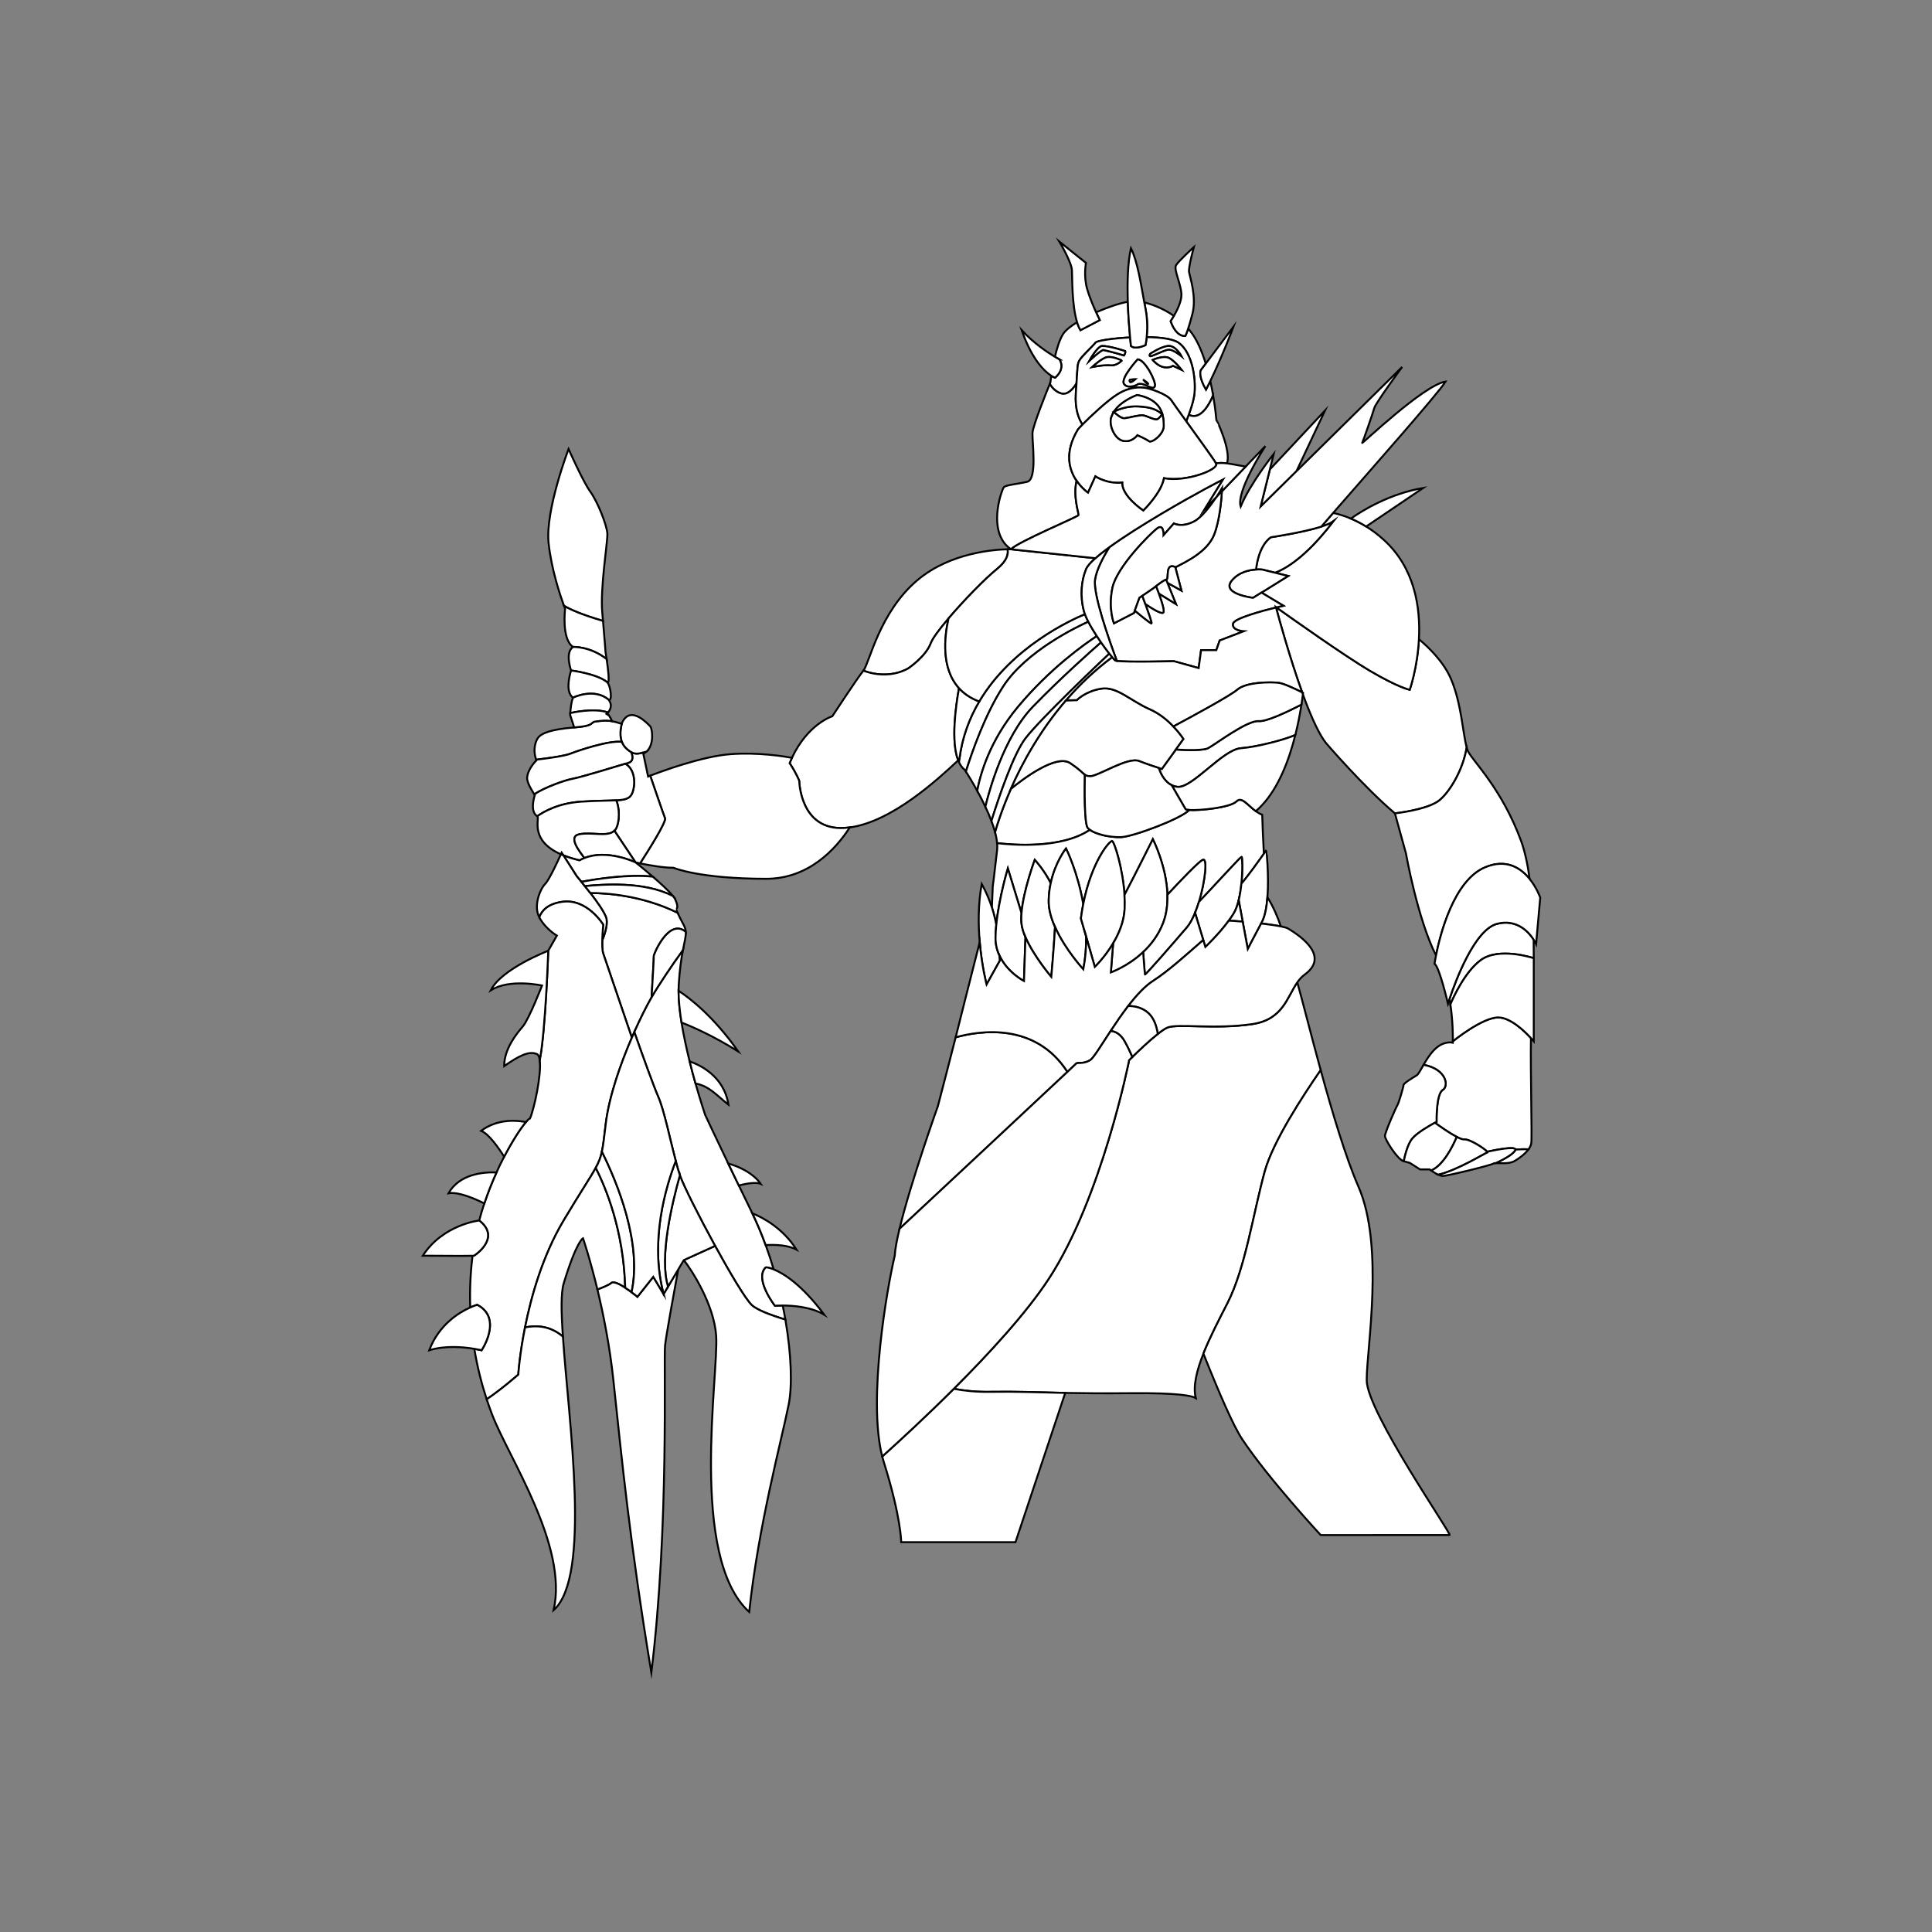 <?xml version="1.0" encoding="utf-8"?>
<!-- Generator: Adobe Illustrator 25.2.0, SVG Export Plug-In . SVG Version: 6.00 Build 0)  -->
<svg version="1.1" baseProfile="tiny" id="Layer_1" xmlns="http://www.w3.org/2000/svg" xmlns:xlink="http://www.w3.org/1999/xlink"
	 x="0px" y="0px" viewBox="0 0 1000 1000" overflow="visible" xml:space="preserve">
<rect x="0" y="0" width="1000" height="1000" fill="#808080" stroke="none"/>
<path fill="#FFFFFF" stroke="#000000" stroke-miterlimit="10" d="M584.93,174.66c-9.05,0.45-17.11,1.69-17.85,2.66
	c-1.55,2.02-7.37,7.24-8.44,9.38c-0.93,1.85-0.87,2.46-1.45,11.8c-1.66,2.69-4.49,6.08-7.81,5.19c-2.8-0.74-4.79-2.95-6.04-4.89
	c0.21-0.52,0.33-0.81,0.33-0.81s0.16-1.37,0.48-3.5c1.22,0.78,1.96,1.01,1.96,1.01c5.7-5.05,2.2-9.48,2.2-9.48s-0.86-0.46-2.29-1.32
	c1.06-4.52,2.49-9.14,4.31-11.9c1.21-1.85,3.81-3.94,7.16-6.02c0.48,1.57,1.06,2.97,1.75,4.12c5.11-2.61,9.98-5.23,9.98-5.23
	s-0.8-1.63-1.88-4.01c5.7-2.53,11.73-4.58,16.41-5.48C583.99,163.62,584.54,170.44,584.93,174.66z"/>
<path fill="#FFFFFF" stroke="#000000" stroke-miterlimit="10" d="M627.92,204.67c0,0,0,0,0,0.01c-5.07,11.76-10.03,11.36-12.63,9.97
	c1.15-3.15,2.27-6.66,2.76-9.53c1.19-6.89-0.36-22.58-8.2-27.8c-2.9-1.94-9.32-2.72-16.33-2.83c0.35-3.5,0.53-8.87-0.61-14.64
	c-0.21-1.07-0.42-2.18-0.63-3.33c3.77,0.96,9.6,2.97,15.34,6.99c-0.95,1.66-1.69,2.76-1.69,2.76c3.09,8.55,7.6,7.6,7.6,7.6
	s0.53-1.01,1.46-3.79c0.27,0.31,0.54,0.62,0.8,0.94c3.59,4.34,6.29,10.65,8.31,17.2c-1.35,1.8-2.26,3.01-2.37,3.15
	c-0.66,0.68-1.12,4.13,2.5,10.3c0.74-1.43,1.49-2.92,2.22-4.45C627.03,199.83,627.52,202.34,627.92,204.67z"/>
<path fill="#FFFFFF" stroke="#000000" stroke-miterlimit="10" d="M635.05,239.83c-2.75-0.33-4.57-0.17-5.63,0.03
	c-1.19-2.12-9.14-13.1-15.44-21.81c0.42-1.04,0.87-2.19,1.31-3.4c2.6,1.39,7.56,1.79,12.63-9.97c1.23,7.18,1.65,12.44,1.65,12.44
	S637.44,233.16,635.05,239.83z"/>
<path fill="#FFFFFF" stroke="#000000" stroke-miterlimit="10" d="M558.23,266.66c-0.36,0.89-31.19,13.73-34.93,17.65
	c-1.07-0.73-2-1.55-2.8-2.45c-0.28-0.4-0.51-0.67-0.62-0.77c-0.02-0.01-0.03-0.03-0.04-0.04c-7.72-10.01-1.23-27.7-0.29-28.82
	c1.07-1.25,6.78-1.61,12.12-2.85c5.35-1.25,2.5-20.97,2.74-25.25c0.2-3.79,7.3-21.34,8.93-25.33c1.25,1.94,3.24,4.15,6.04,4.89
	c3.32,0.89,6.15-2.5,7.81-5.19c-0.1,1.43-0.2,3.08-0.33,4.96c-0.57,8.44,1.62,13.53,3.47,16.27c-1.34,1.36-2.22,2.32-2.4,2.62
	c-7.26,11.99-4.41,21.02-0.68,26.51C555.3,257.03,558.54,265.88,558.23,266.66z"/>
<path fill="#FFFFFF" stroke="#000000" stroke-miterlimit="10" d="M609.85,177.32c-2.9-1.94-9.32-2.72-16.33-2.83
	c-0.26,2.56-0.61,4.13-0.61,4.13s-5.28,2.55-7.53,0.45c0,0-0.19-1.65-0.45-4.41c-9.05,0.45-17.11,1.69-17.85,2.66
	c-1.55,2.02-7.37,7.24-8.44,9.38c-0.93,1.85-0.87,2.46-1.45,11.8c-0.1,1.43-0.2,3.08-0.33,4.96c-0.57,8.44,1.62,13.53,3.47,16.27
	c4.24-4.3,13.01-12.52,18.16-15.68c6.77-4.16,11.76-3.56,14.01-3.33c2.26,0.24,11.65,3.21,13.79,6.54
	c0.79,1.23,3.95,5.61,7.69,10.79c0.42-1.04,0.87-2.19,1.31-3.4c1.15-3.15,2.27-6.66,2.76-9.53
	C619.24,198.23,617.69,182.54,609.85,177.32z M570.26,179.07c3.92-0.1,12.12,2.65,12.12,2.65c0.35,0.96-0.63,2.25-0.63,2.25
	s-4.72-1.51-10.69-2.85c-1.6,0.36-7.13,5.52-7.13,5.52S567.58,179.87,570.26,179.07z M574.87,189.05c-3.13-0.36-9.51,0.89-9.51,0.89
	s5.08-4.72,7.83-5.12c2.76-0.4,7.4,1.65,7.4,1.82C580.59,186.64,578.01,189.41,574.87,189.05z M597.75,199.77
	c-0.59,2.44-4.51-0.82-6.79-1.06c-2.28-0.24-2.35,0.41-2.35,0.41s-4.82,2.43-6.8-0.41c-1.98-2.84,7.03-12.69,7.03-12.69
	C592.62,186.11,598.35,197.33,597.75,199.77z M607.15,189.32c0,0-1.78,1.24-4.81,0.71c-3.03-0.53-5.71-3.74-5.71-3.74
	s5.53-2.5,8.47-0.98c2.85,1.46,6.19,5.78,6.4,6.05L607.15,189.32z M605.19,180.94c-1.67-0.15-7.07,2.68-9.45,3.39
	c-1.18,0.35-0.44-1.16-0.44-1.16s5.79-3.92,9.53-4.1c3.64-0.17,6.52,4.96,6.67,5.25C611.27,184.13,607.6,181.15,605.19,180.94z"/>
<path fill="#FFFFFF" stroke="#000000" stroke-miterlimit="10" d="M581.75,183.97c0,0-4.72-1.51-10.69-2.85
	c-1.6,0.36-7.13,5.52-7.13,5.52s3.65-6.77,6.33-7.57c3.92-0.1,12.12,2.65,12.12,2.65C582.73,182.68,581.75,183.97,581.75,183.97z"/>
<path fill="#FFFFFF" stroke="#000000" stroke-miterlimit="10" d="M611.5,184.32c-0.23-0.19-3.9-3.17-6.31-3.38
	c-1.67-0.15-7.07,2.68-9.45,3.39c-1.18,0.35-0.44-1.16-0.44-1.16s5.79-3.92,9.53-4.1C608.47,178.9,611.35,184.03,611.5,184.32z"/>
<path fill="#FFFFFF" stroke="#000000" stroke-miterlimit="10" d="M611.5,191.36l-4.35-2.04c0,0-1.78,1.24-4.81,0.71
	c-3.03-0.53-5.71-3.74-5.71-3.74s5.53-2.5,8.47-0.98C607.95,186.77,611.29,191.09,611.5,191.36z"/>
<path fill="#FFFFFF" stroke="#000000" stroke-miterlimit="10" d="M580.59,186.64c0,0-2.58,2.77-5.72,2.41
	c-3.13-0.36-9.51,0.89-9.51,0.89s5.08-4.72,7.83-5.12C575.95,184.42,580.59,186.47,580.59,186.64z"/>
<path fill="#FFFFFF" stroke="#000000" stroke-miterlimit="10" d="M588.84,186.02c0,0-9.01,9.85-7.03,12.69
	c1.98,2.84,6.8,0.41,6.8,0.41s0.07-0.65,2.35-0.41c2.28,0.24,6.2,3.5,6.79,1.06C598.35,197.33,592.62,186.11,588.84,186.02z
	 M584.78,197.4c-0.24-1.19,0.12-0.84,2.81-1.07C587.59,196.33,585.02,198.58,584.78,197.4z M594.17,198.71
	c-0.9-0.13-1.91-1.73-2.56-2.3C592.23,196.84,595.02,198.82,594.17,198.71z"/>
<path fill="#FFFFFF" stroke="#000000" stroke-miterlimit="10" d="M587.59,196.33c0,0-2.57,2.25-2.81,1.07
	C584.54,196.21,584.9,196.56,587.59,196.33z"/>
<path fill="#FFFFFF" stroke="#000000" stroke-miterlimit="10" d="M593.52,174.49c-0.26,2.56-0.61,4.13-0.61,4.13
	s-5.28,2.55-7.53,0.45c0,0-0.19-1.65-0.45-4.41c-0.39-4.22-0.94-11.04-1.18-18.48c-0.3-9.62-0.09-20.28,1.63-27.69
	c3.39,6.79,5.16,18.5,6.9,28.03c0.21,1.15,0.42,2.26,0.63,3.33C594.05,165.62,593.87,170.99,593.52,174.49z"/>
<path fill="#FFFFFF" stroke="#000000" stroke-miterlimit="10" d="M617.22,162.35c-0.88,3.43-1.64,5.94-2.23,7.73
	c-0.93,2.78-1.46,3.79-1.46,3.79s-4.51,0.95-7.6-7.6c0,0,0.74-1.1,1.69-2.76c1.67-2.93,3.97-7.61,3.89-11.02
	c-0.11-5.35-4.15-12.96-2.79-15.21c1.37-2.26,9.21-9.39,9.21-9.39s-2.85,10.46-2.49,12.83C615.79,143.1,619.48,153.55,617.22,162.35
	z"/>
<path fill="#FFFFFF" stroke="#000000" stroke-miterlimit="10" d="M569.22,165.67c0,0-4.87,2.62-9.98,5.23
	c-0.69-1.15-1.27-2.55-1.75-4.12c-2.76-8.92-2.45-23.15-2.65-26.89c-0.24-4.39-6.53-14.85-6.53-14.85l13.78,11.05
	c0,0-1.31,6.65,0.59,13.42c1.11,3.96,3.15,8.81,4.66,12.15C568.42,164.04,569.22,165.67,569.22,165.67z"/>
<path fill="#FFFFFF" stroke="#000000" stroke-miterlimit="10" d="M638.48,169.02c-0.23,0.62-5.88,15.52-12.03,28.2
	c-0.73,1.53-1.48,3.02-2.22,4.45c-3.62-6.17-3.16-9.62-2.5-10.3c0.11-0.14,1.02-1.35,2.37-3.15
	C628.63,182.17,638.1,169.52,638.48,169.02z"/>
<path fill="#FFFFFF" stroke="#000000" stroke-miterlimit="10" d="M546.11,195.5c0,0-0.74-0.23-1.96-1.01
	c-3.24-2.07-9.89-7.98-15.33-23.59c6.15,6.71,13.53,11.58,17.19,13.8c0.01,0,0.01,0,0.01,0c1.43,0.86,2.29,1.32,2.29,1.32
	S551.81,190.45,546.11,195.5z"/>
<path fill="#FFFFFF" stroke="#000000" stroke-miterlimit="10" d="M516.1,294.47c-6.13,4.94-17.18,16.26-25.14,25.64
	c-4.66,5.51-8.27,10.35-9.19,12.85c-2.49,6.77-11.4,12.83-11.4,12.83s-9.54,6.47-23.48,1.37c3.21-4.11,8.24-30.32,28.11-46.99
	c16.98-14.25,40.03-15.73,46.53-15.86C522.02,286.7,521.32,290.25,516.1,294.47z"/>
<path fill="#FFFFFF" stroke="#000000" stroke-miterlimit="10" d="M495.96,393.55c-10.86,10.14-34.41,31.78-56.1,34.72
	c-0.88,0.12-1.76,0.21-2.64,0.27c-23.17,1.49-23.53-24.29-23.53-24.29s-1.07-3.21-4.99-9.27c0.39-0.95,0.79-1.86,1.21-2.74
	c8.28-17.62,20.89-21.5,20.89-21.5s12.83-19.6,16.04-23.52c0.02-0.02,0.03-0.04,0.05-0.06c13.94,5.1,23.48-1.37,23.48-1.37
	s8.91-6.06,11.4-12.83c0.92-2.5,4.53-7.34,9.19-12.85c-2.22,9.92-3.8,25.91,5.42,36.07C494.6,366.08,492.21,383.94,495.96,393.55z"
	/>
<path fill="#FFFFFF" stroke="#000000" stroke-miterlimit="10" d="M564.12,429.52c-14.95,10.08-40.6,7.77-48.02,6.89
	c-0.16-1.8-0.53-3.73-1.08-5.74c0,0,0,0,0-0.01c1.28-4.43,3.87-12.49,8.24-22.41c5.44-4.45,23.33-18.23,30.69-13.27
	c5.34,3.59,6.55,5.26,7.58,6.04c-0.15,7.41-0.32,25.31,1.51,27.52C563.32,428.88,563.68,429.2,564.12,429.52z"/>
<path fill="#FFFFFF" stroke="#000000" stroke-miterlimit="10" d="M642.54,457.39c0.73-7.3,0.44-13.93,0.1-13.93
	c-0.47,0-15.64,16.64-22.08,23.36c3.27-10.77,4.51-22.95,2-21.76c-2.37,1.13-11.68,10.99-18.31,18.08
	c-0.47-14.86-7.53-28.77-7.53-28.77s-9.11,18.23-14.69,28.85c-0.86-13.85-5.27-27.33-6.33-27.84c-1.13-0.54-10.6,10.18-15.02,32.6
	c-2.92-16.9-8.92-28.8-8.92-28.8s-5.56,6.97-7.92,17.98c-3.23-6.65-8.25-12.1-8.25-12.1s-5.93,16-6.86,27.61l-7.07-23.16
	c0,0-4.61,15.39-5.99,29.23c-0.4-2.29-1.09-5.43-2.28-9.1l0.46-10.86c0,0,0.71-4.99,2.25-18.78c0.12-1.11,0.12-2.32,0-3.59
	c7.42,0.88,33.07,3.19,48.02-6.89c0.01,0.01,0.01,0.01,0.01,0c3.19,2.3,10.22,3.94,16.02,3.78c6.14-0.17,30.99-9.45,35.37-14.04
	c5.49,0.32,21.23-1.22,24.51-4.5c2.67-2.67,5.74,2,9.96,5.09c1.04,0.77,2.14,1.43,3.33,1.88c0.17,5.77,0.45,12.95,0.86,20.14
	C651.69,445.42,646.18,453.15,642.54,457.39z"/>
<path fill="#FFFFFF" stroke="#000000" stroke-miterlimit="10" d="M563.31,321.81c-5.43,2.43-32.14,15.08-44.11,33.61
	c-9.18,14.19-15.92,33.35-19.25,43.95c-0.34-0.54-0.53-0.83-0.53-0.83c-1.25-0.95-2.24-2.3-3.02-3.96c0.05-0.53,0.11-1.07,0.17-1.6
	c0,0,0.01,0,0.01-0.01c1.39-11.35,5.17-21.28,10.27-29.9c16.71-28.23,47.58-42.25,54.7-45.19
	C561.99,319.08,562.6,320.41,563.31,321.81z"/>
<path fill="#FFFFFF" stroke="#000000" stroke-miterlimit="10" d="M567.71,329.24c-6.24,4.1-24.25,16.77-40.85,36.69
	c-14.6,17.52-19.45,34.87-21.04,43.39c-2.56-4.68-4.86-8.37-5.87-9.95c3.33-10.6,10.07-29.76,19.25-43.95
	c11.97-18.53,38.68-31.18,44.11-33.61C564.54,324.18,566.09,326.75,567.71,329.24z"/>
<path fill="#FFFFFF" stroke="#000000" stroke-miterlimit="10" d="M569.91,332.51c-4.59,4-20.34,17.92-35.21,33.24
	c-15.14,15.6-22.8,44.07-24.67,51.82c-1.37-2.92-2.83-5.73-4.21-8.25c1.59-8.52,6.44-25.87,21.04-43.39
	c16.6-19.92,34.61-32.59,40.85-36.69C568.44,330.35,569.18,331.45,569.91,332.51z"/>
<path fill="#FFFFFF" stroke="#000000" stroke-miterlimit="10" d="M574.19,338.32c-5.22,4.93-35.11,33.25-43.23,43.65
	c-6.33,8.11-13.93,30.61-17.79,42.96c-0.93-2.47-2.01-4.95-3.14-7.36c1.87-7.75,9.53-36.22,24.67-51.82
	c14.87-15.32,30.62-29.24,35.21-33.24C571.44,334.71,572.94,336.72,574.19,338.32z"/>
<path fill="#FFFFFF" stroke="#000000" stroke-miterlimit="10" d="M575.7,340.18c-9.17,6.8-17.08,14.42-23.88,22.31h-0.01
	c-13.53,15.68-22.66,32.4-28.55,45.76c-4.37,9.92-6.96,17.98-8.24,22.41c-0.49-1.86-1.13-3.78-1.85-5.72v-0.01
	c3.86-12.35,11.46-34.85,17.79-42.96c8.12-10.4,38.01-38.72,43.23-43.65C574.75,339.03,575.26,339.66,575.7,340.18z"/>
<path fill="#FFFFFF" stroke="#000000" stroke-miterlimit="10" d="M673.63,364.69c-0.73,4.67-1.75,10.1-3.18,15.77
	c-5.54,2.44-20.09,6.24-28.1,6.81c-9.45,0.67-25.13,20.72-32.8,20.01c-1.15-0.11-2.18-0.42-3.1-0.88c-4.17-2.05-6.07-7-6.67-8.89
	c0.99,0.32,1.58,0.5,1.58,0.5l7.27-10.05c6.19,0.37,14.29,0.5,16.61-0.69c3.74-1.91,20.2-14.57,26.32-14.03
	C655.52,373.58,666.45,368.38,673.63,364.69z"/>
<path fill="#FFFFFF" stroke="#000000" stroke-miterlimit="10" d="M759.16,386.88c0,0,0,0,0,0.01c-1.94,12.1-9.18,23.53-14.34,27.52
	c-6.24,4.81-22.81,6.59-22.81,6.59c-16.04-13.54-35.64-36.36-35.64-36.36c-3.34-4.17-6.98-12.06-10.47-21.14
	c-0.51-1.33-1.02-2.69-1.52-4.07c0.03-0.28,0.07-0.55,0.1-0.82c-0.15-0.08-0.32-0.16-0.49-0.24c-6.38-17.68-11.91-37.89-13.53-43.93
	c0.07-0.02,0.14-0.03,0.2-0.05c8.3,5.91,35.56,25.2,48.16,32.65c14.97,8.85,20.85,9.98,20.85,9.98s3.97-11.31,4.76-26.18
	c5.27,4.41,12.89,11.86,16.63,20.66C756.44,364.14,757.19,379.88,759.16,386.88z"/>
<path fill="#FFFFFF" stroke="#000000" stroke-miterlimit="10" d="M791.74,454.96c-4.52-5.59-12-10.68-23.04-6.04
	c-16.23,6.82-23.27,34.84-25.42,45.62c-9.56-18.93-15.57-52.87-15.57-52.87s-1.07-3.92-5.7-20.67c0,0,16.57-1.78,22.81-6.59
	c5.16-3.99,12.4-15.42,14.34-27.52c0.24,0.89,0.51,1.63,0.81,2.21c2.67,5.17,17.47,19.42,27.27,45.98
	C789.27,440.59,790.73,447.44,791.74,454.96z"/>
<path fill="#FFFFFF" stroke="#000000" stroke-miterlimit="10" d="M792.58,591.73c-0.15,1.06-0.69,2.13-1.44,3.17
	c-1.78-0.13-4.46-0.04-6.79,0.12c-0.11-1.77-9.41-0.01-14.58,1.11c-1.28-1.51-9.01-6.66-11.94-6.36c-0.79,0.08-2.16-0.44-3.8-1.29
	c-3.56-1.84-8.4-5.23-11.31-7.35c0.53-0.29,0.85-0.45,0.85-0.45s-0.35-14.43,3.21-16.57c3.11-1.86,2.15-10.63-9.93-12.97
	c1.46-2.55,3.31-5.54,5.65-7.88c4.82-4.81,9.45-3.57,9.45-3.57s0.01-0.25,0.02-0.71c0,0,15.31-12.48,23.62-12.36
	c6.39,0.09,13.76,7.34,16.83,10.69v0.01C792.1,553.84,793.07,588.53,792.58,591.73z"/>
<path fill="#FFFFFF" stroke="#000000" stroke-miterlimit="10" d="M746.78,564.11c-3.56,2.14-3.21,16.57-3.21,16.57
	s-0.32,0.16-0.85,0.45c-2.39,1.28-9.18,5.09-11.8,8.29c-2.21,2.7-3.66,8.35-4.34,11.61c-0.04-0.01-0.07-0.02-0.11-0.03
	c-3.21-0.89-9.63-11.23-9.63-13.01c0-1.78,5.7-14.79,6.42-15.86c0.71-1.07,3.21-9.63,3.21-10.52s4.99-3.92,6.77-4.99
	c0.91-0.55,2.06-2.78,3.61-5.48C748.93,553.48,749.89,562.25,746.78,564.11z"/>
<path fill="#FFFFFF" stroke="#000000" stroke-miterlimit="10" d="M754.03,588.48c-2.03,4.79-6.9,14.68-13.24,17.38
	c-0.48-0.35-0.78-0.58-0.78-0.58h-4.99l-5.35-3.39c0,0,0,0-3.09-0.86c0.68-3.26,2.13-8.91,4.34-11.61c2.62-3.2,9.41-7.01,11.8-8.29
	C745.63,583.25,750.47,586.64,754.03,588.48z"/>
<path fill="#FFFFFF" stroke="#000000" stroke-miterlimit="10" d="M769.87,596.54c-1.02,0.16-15.15,9.07-25.38,11.51
	c-1.41-0.62-2.85-1.58-3.7-2.19c6.34-2.7,11.21-12.59,13.24-17.38c1.64,0.85,3.01,1.37,3.8,1.29c2.93-0.3,10.66,4.85,11.94,6.36
	C769.98,596.37,770.03,596.52,769.87,596.54z"/>
<path fill="#FFFFFF" stroke="#000000" stroke-miterlimit="10" d="M791.14,594.9c-1.82,2.46-4.9,4.72-7.29,6.1
	c-2.63,1.52-7.41,1-9.67,1.03c3.53-1.64,8.76-4.36,10.03-6.55c0.1-0.17,0.14-0.33,0.14-0.46
	C786.68,594.86,789.36,594.77,791.14,594.9z"/>
<path fill="#FFFFFF" stroke="#000000" stroke-miterlimit="10" d="M793.87,495.97c-0.34-0.12-18.13-5.99-27.54,1.07
	c-8.06,6.04-13.98,18.99-15.6,22.8c-0.13-0.95-0.28-1.9-0.45-2.88c0-0.01,0-0.01,0-0.01c2.85-8.55,12.8-35.8,24.6-38.8
	c10.41-2.65,16.5,4.39,18.94,8.2C793.87,489.61,793.89,492.83,793.87,495.97z"/>
<path fill="#FFFFFF" stroke="#000000" stroke-miterlimit="10" d="M734.43,330.84c-0.79,14.87-4.76,26.18-4.76,26.18
	s-5.88-1.13-20.85-9.98c-12.6-7.45-39.86-26.74-48.16-32.65c2.19-0.54,3.61-0.86,3.61-0.86l-11.32-6.81l13.81-8.59l-6.79-1.68
	c10.65-4.13,21.51-15.26,30.14-26.58c-1.24,0.93-3.46,1.84-6.19,2.7c1.52-1.78,3.61-4.2,6.12-7.08c3.01,0.66,6.09,1.62,9.19,2.93
	c2.62,1.09,5.26,2.45,7.9,4.1c3.01,1.86,6.02,4.11,9,6.8C732.35,293.96,735.31,314.54,734.43,330.84z"/>
<path fill="#FFFFFF" stroke="#000000" stroke-miterlimit="10" d="M439.86,428.27c-7.4,11.41-21.42,26.59-43.28,26.59
	c-34.69,0-48-5.7-48-5.7c-5.05,0-12-1.2-17.29-2.29c3.59-5.6,13.69-21.39,12.9-23.37c-0.79-1.98-5.92-16.96-7.64-22
	c5.06-1.96,26.66-10.06,41.68-11.15c14.22-1.04,27.58,1.13,31.68,1.89c-0.42,0.88-0.82,1.79-1.21,2.74
	c3.92,6.06,4.99,9.27,4.99,9.27s0.36,25.78,23.53,24.29C438.1,428.48,438.98,428.39,439.86,428.27z"/>
<path fill="#FFFFFF" stroke="#000000" stroke-miterlimit="10" d="M331.29,446.87c-0.82-0.17-1.61-0.34-2.34-0.5l-10.93-16.38
	c0.39-0.38,0.72-0.83,0.98-1.38c1.66-3.48,1.83-10-0.04-14.36c3.84-0.22,6.07-0.7,7.41-2.28c2.44-2.87,3.34-13.4-2.74-16.64
	c0.64-0.2,1.17-0.36,1.55-0.47c3.19-0.94,2.09-4.21,1.48-5.55c2.99,1.6,5.18,0.29,7.93-0.26c-0.47,0.42-1.01,0.76-1.63,1.02
	c0.54,2.58,2.5,11.86,2.5,11.86s0.38-0.16,1.09-0.43c1.72,5.04,6.85,20.02,7.64,22C344.98,425.48,334.88,441.27,331.29,446.87z"/>
<path fill="#FFFFFF" stroke="#000000" stroke-miterlimit="10" d="M334.6,389.05L334.6,389.05c-2.76,0.55-4.95,1.86-7.94,0.26
	c-0.89-0.47-1.85-1.2-2.91-2.29c-0.88-0.9-1.49-1.94-1.9-3.02c-1.65-4.39,0.02-9.55,0.17-9.98c0.01-0.02,0.01-0.03,0.01-0.03
	c0.13-0.27,0.26-0.52,0.39-0.75c4.51-7.88,12.92,1.49,14.1,2.67C337.64,377.03,338.76,385.47,334.6,389.05z"/>
<path fill="#FFFFFF" stroke="#000000" stroke-miterlimit="10" d="M321.85,384c-6.57-0.88-22.53,4.5-26.49,6.08
	c-3.22,1.29-12.78,2.55-17.83,3.13c-1.95-5.44-0.2-10.26,1.43-11.89c1.66-1.67,5.94-3.81,17.94-4.76c0.11-0.01,0.21-0.02,0.31-0.03
	c11.62-0.95,7.68-2.82,11.57-3.17c2.82-0.26,4.65-0.7,8.07-0.05c1.33,0.26,2.91,0.68,4.88,1.35c0.09-0.22,0.19-0.44,0.29-0.64
	C321.87,374.45,320.2,379.61,321.85,384z"/>
<path fill="#FFFFFF" stroke="#000000" stroke-miterlimit="10" d="M325.18,394.86c-0.38,0.11-0.91,0.27-1.55,0.47
	c-6.13,1.84-22.89,6.98-27.09,7.73c-3.96,0.71-14.6,4.46-19.98,8.06c-0.8-1.22-3.26-5.11-3.66-7.59c-0.47-2.97,2.02-7.24,4.75-9.98
	c-0.04-0.11-0.09-0.23-0.12-0.34c5.05-0.58,14.61-1.84,17.83-3.13c3.96-1.58,19.92-6.96,26.49-6.08c0.41,1.08,1.02,2.12,1.9,3.02
	c1.06,1.09,2.02,1.82,2.91,2.29C327.27,390.65,328.37,393.92,325.18,394.86z"/>
<path fill="#FFFFFF" stroke="#000000" stroke-miterlimit="10" d="M326.37,411.97c-1.34,1.58-3.57,2.06-7.41,2.28
	c-4,0.22-9.76,0.14-18.12,0.69c-11.54,0.75-19.21,5.04-22.73,7.52c-4.2-2.36-1.29-10.96-1.29-10.96s-0.09-0.14-0.26-0.38
	c5.38-3.6,16.02-7.35,19.98-8.06c4.2-0.75,20.96-5.89,27.09-7.73C329.71,398.57,328.81,409.1,326.37,411.97z"/>
<path fill="#FFFFFF" stroke="#000000" stroke-miterlimit="10" d="M319,428.61c-0.26,0.55-0.59,1-0.98,1.38
	c-3.47,3.39-11.63,0.54-18.15,1.82c-6.28,1.24,0.59,9.38,2.62,12.31c-0.85,0.33-1.68,0.73-2.5,1.2h-0.01
	c-3.25-0.76-6.01-1.64-8.36-2.59l-0.9-1.41c0,0-0.14,0.32-0.39,0.86c-15.91-7.04-11.2-17.58-12.08-19.64
	c-0.05-0.02-0.1-0.05-0.14-0.08c3.52-2.48,11.19-6.77,22.73-7.52c8.36-0.55,14.12-0.47,18.12-0.69
	C320.83,418.61,320.66,425.13,319,428.61z"/>
<path fill="#FFFFFF" stroke="#000000" stroke-miterlimit="10" d="M797.22,464.6l-2.14,24c0,0-0.41-0.93-1.26-2.25
	c-2.44-3.81-8.53-10.85-18.94-8.2c-11.8,3-21.75,30.25-24.6,38.8c0,0,0,0,0,0.01c-0.54,1.6-0.82,2.54-0.82,2.54
	s-4.33-18.79-6.94-20.69c0,0,0.23-1.61,0.76-4.27c2.15-10.78,9.19-38.8,25.42-45.62c11.04-4.64,18.52,0.45,23.04,6.04v0.01
	C795.51,459.61,797.22,464.6,797.22,464.6z"/>
<path fill="#FFFFFF" stroke="#000000" stroke-miterlimit="10" d="M793.88,495.97v43.01c0,0-0.53-0.65-1.46-1.66v-0.01
	c-3.07-3.35-10.44-10.6-16.83-10.69c-8.31-0.12-23.62,12.36-23.62,12.36c0.05-2.3,0.08-9.92-1.24-19.13c0,0,0,0,0-0.01
	c1.62-3.81,7.54-16.76,15.6-22.8c9.41-7.06,27.2-1.19,27.54-1.07C793.88,495.97,793.88,495.97,793.88,495.97z"/>
<path fill="#FFFFFF" stroke="#000000" stroke-miterlimit="10" d="M784.35,595.02c0,0.13-0.04,0.29-0.14,0.46
	c-1.27,2.19-6.5,4.91-10.03,6.55c-0.65,0.01-1.08,0.06-1.2,0.22c-0.53,0.71-23.7,6.41-26.2,6.41c-0.67,0-1.47-0.25-2.29-0.61
	c10.23-2.44,24.36-11.35,25.38-11.51c0.16-0.02,0.11-0.17-0.1-0.41C774.94,595.01,784.24,593.25,784.35,595.02z"/>
<path fill="#FFFFFF" stroke="#000000" stroke-miterlimit="10" d="M736.62,252.58c-8.54,5.79-23.26,15.73-29.49,19.94
	c-2.64-1.65-5.28-3.01-7.9-4.1C705.15,264.17,719.49,255.49,736.62,252.58z"/>
<polygon fill="#FFFFFF" stroke="#000000" stroke-miterlimit="10" points="685.83,212.49 671.01,243.95 671,243.96 652.5,262.21 
	657.28,242.99 "/>
<path fill="#FFFFFF" stroke="#000000" stroke-miterlimit="10" d="M690.11,269.87c-8.63,11.32-19.49,22.45-30.14,26.58l-6.57-1.63
	c0,0-1.32-0.16-3.28-0.05c1.58-13.47,7.73-16.7,7.73-16.7s16.27-2.4,26.07-5.49v-0.01C686.65,271.71,688.87,270.8,690.11,269.87z"/>
<path fill="#FFFFFF" stroke="#000000" stroke-miterlimit="10" d="M666.76,298.13l-13.81,8.59l-4.37,2.72c0,0-16.75-1.96-11.05-8.92
	c3.65-4.44,9.12-5.54,12.59-5.75c1.96-0.11,3.28,0.05,3.28,0.05l6.57,1.63L666.76,298.13z"/>
<path fill="#FFFFFF" stroke="#000000" stroke-miterlimit="10" d="M748.21,197.52c-3.93,6.37-40.88,48.12-58.17,67.97
	c-2.51,2.88-4.6,5.3-6.12,7.08v0.01c-9.8,3.09-26.07,5.49-26.07,5.49s-6.15,3.23-7.73,16.7c-3.47,0.21-8.94,1.31-12.59,5.75
	c-5.7,6.96,11.05,8.92,11.05,8.92l4.37-2.72l11.32,6.81c0,0-1.42,0.32-3.61,0.86c-0.09-0.06-0.18-0.13-0.26-0.19
	c0.02,0.08,0.04,0.16,0.06,0.24c-7.1,1.75-21.67,5.67-22.21,8.36c-0.72,3.57,5.52,3.92,5.52,3.92l-12.47,4.81l-1.73,4.99h-7.9
	l-1.24,9.27l-12.84-3.56c0,0-24.61,0.61-29.51-0.15h-0.01c-3.89-10.44-12.39-34.37-11.29-42.09c0.72-4.97,4.07-11.42,7.38-16.74
	c0.01,0,0.01-0.01,0.02-0.01c0-0.01,0.01-0.01,0.01-0.01c7.48-5.45,17.44-11.68,27.17-17.46c17.72-10.52,31.29-17.42,31.71-17.63
	l-9.44,15.32l6-6.24c-2.92,4.37-7.53,10.55-11.52,12.65c-6.42,3.39-10.52,1.07-10.52,1.07l-5.34,6.06c0,0,0.18-6.06-3.21-3.56
	c-3.39,2.49-20.99,19.96-23.24,30.83c-2.25,10.87,0.78,18.35,0.78,18.35l10.34-5.34l0.45-1.24c3.26,2.72,8.28,6.82,8.64,6.58
	c0.27-0.18-1.46-5.2-3.19-10c3.63,2.45,8.3,5.32,9.25,4.48c0.83-0.75-0.65-5.51-2.27-9.89l8.86,5.43l-4.43-10.99l7.28,4.04
	l-3.19-12.19c0.06,0.02,0.11,0.04,0.17,0.07c5.34-2.85,16.39-7.84,19.96-16.93c2.83-7.23,3.75-18.17,4-22.35l12.32-12.81
	l10.19-10.59c-0.82,1.27-15.21,23.53-12.79,31.32c4.81-11.76,17.11-27.27,17.11-27.27l-2,8.05l-4.78,19.22l18.5-18.25l0.01-0.01
	l54.73-54c-0.42,0.57-13.72,18.65-14.42,21.29c-0.72,2.67-5.71,16.93-6.24,18C704.54,230.31,736.8,199.31,748.21,197.52z"/>
<path fill="#FFFFFF" stroke="#000000" stroke-miterlimit="10" d="M632.45,254.29c-0.25,4.18-1.17,15.12-4,22.35
	c-3.57,9.09-14.62,14.08-19.96,16.93c-0.06-0.03-0.11-0.05-0.17-0.07c-5.49-2.42-3.06,6.31-4.56,6.49
	c-0.06,0.01-0.12,0.02-0.18,0.04c-0.32,0.08-0.75,0.29-1.23,0.57c-1.25,0.73-2.88,1.96-4,2.83c-0.75,0.59-1.27,1.02-1.27,1.02
	l-0.84,0.57l-4.97,3.39l-1.5,1.03l-0.3,0.82l-2.1,5.78l-0.45,1.24l-10.34,5.34c0,0-3.03-7.48-0.78-18.35
	c2.25-10.87,19.85-28.34,23.24-30.83c3.39-2.5,3.21,3.56,3.21,3.56l5.34-6.06c0,0,4.1,2.32,10.52-1.07
	c3.99-2.1,8.6-8.28,11.52-12.65L632.45,254.29z"/>
<path fill="#FFFFFF" stroke="#000000" stroke-miterlimit="10" d="M611.51,305.69l-7.28-4.04l-0.65-1.62
	c0.06-0.02,0.12-0.03,0.18-0.04c1.5-0.18-0.93-8.91,4.56-6.49L611.51,305.69z"/>
<path fill="#FFFFFF" stroke="#000000" stroke-miterlimit="10" d="M596.01,322.62c-0.36,0.24-5.38-3.86-8.64-6.58l2.1-5.78l0.3-0.82
	l1.5-1.03c0.47,1.28,1.01,2.73,1.55,4.2v0.01C594.55,317.42,596.28,322.44,596.01,322.62z"/>
<path fill="#FFFFFF" stroke="#000000" stroke-miterlimit="10" d="M608.66,312.64l-8.86-5.43c-0.49-1.34-1-2.64-1.45-3.78
	c1.12-0.87,2.75-2.1,4-2.83c0.48-0.28,0.91-0.49,1.23-0.57l0.65,1.62L608.66,312.64z"/>
<path fill="#FFFFFF" stroke="#000000" stroke-miterlimit="10" d="M602.07,317.1c-0.95,0.84-5.62-2.03-9.25-4.48v-0.01
	c-0.54-1.47-1.08-2.92-1.55-4.2l4.97-3.39l0.84-0.57c0,0,0.52-0.43,1.27-1.02c0.45,1.14,0.96,2.44,1.45,3.78
	C601.42,311.59,602.9,316.35,602.07,317.1z"/>
<path fill="#FFFFFF" stroke="#000000" stroke-miterlimit="10" d="M612.58,382.5l-3.95,5.46l-7.27,10.05c0,0-0.59-0.18-1.58-0.5
	c-2.14-0.68-6.16-2.01-10.19-3.59c-5.88-2.31-21.38,8.01-25.3,7.84c-1.52-0.07-2.1-0.22-2.76-0.74c-1.03-0.78-2.24-2.45-7.58-6.04
	c-7.36-4.96-25.25,8.82-30.69,13.27c5.89-13.36,15.02-30.08,28.55-45.76h0.01l5.52-0.12c0,0,4.45-4.64,12.65-5.92
	c8.2-1.28,14.79,6.09,25.31,10.73c4.96,2.19,9.09,5.71,12.06,8.84C610.69,379.52,612.58,382.5,612.58,382.5z"/>
<path fill="#FFFFFF" stroke="#000000" stroke-miterlimit="10" d="M673.99,358.37c-3.55-1.78-9.41-4.55-12.04-4.91
	c-3.92-0.54-16.93-0.54-21.56,3.56c-3.4,3-22.87,13.57-33.03,19c-2.97-3.13-7.1-6.65-12.06-8.84
	c-10.52-4.64-17.11-12.01-25.31-10.73c-8.2,1.28-12.65,5.92-12.65,5.92l-5.52,0.12c6.8-7.89,14.71-15.51,23.88-22.31
	c0.77,0.92,1.33,1.51,1.6,1.69c0.12,0.08,0.38,0.15,0.77,0.21h0.01c4.9,0.76,29.51,0.15,29.51,0.15l12.84,3.56l1.24-9.27h7.9
	l1.73-4.99l12.47-4.81c0,0-6.24-0.35-5.52-3.92c0.54-2.69,15.11-6.61,22.21-8.36C662.08,320.48,667.61,340.69,673.99,358.37z"/>
<path fill="#FFFFFF" stroke="#000000" stroke-miterlimit="10" d="M674.38,359.43c-0.21,1.6-0.45,3.36-0.75,5.25v0.01
	c-7.18,3.69-18.11,8.89-22.07,8.55c-6.12-0.54-22.58,12.12-26.32,14.03c-2.32,1.19-10.42,1.06-16.61,0.69l3.95-5.46
	c0,0-1.89-2.98-5.22-6.48c10.16-5.43,29.63-16,33.03-19c4.63-4.1,17.64-4.1,21.56-3.56c2.63,0.36,8.49,3.13,12.04,4.91
	C674.12,358.73,674.25,359.08,674.38,359.43z"/>
<path fill="#FFFFFF" stroke="#000000" stroke-miterlimit="10" d="M670.45,380.46c-3.24,12.9-8.57,27.05-17.25,36.33
	c-1.02,1.1-2.09,2.13-3.21,3.06c-4.22-3.09-7.29-7.76-9.96-5.09c-3.28,3.28-19.02,4.82-24.51,4.5c-1.07-0.06-1.75-0.2-1.87-0.4
	c-0.52-0.92-4.93-8.53-7.2-12.46c0.92,0.46,1.95,0.77,3.1,0.88c7.67,0.71,23.35-19.34,32.8-20.01
	C650.36,386.7,664.91,382.9,670.45,380.46z"/>
<path fill="#FFFFFF" stroke="#000000" stroke-miterlimit="10" d="M615.52,419.26c-4.38,4.59-29.23,13.87-35.37,14.04
	c-5.8,0.16-12.83-1.48-16.02-3.78c0,0.01,0,0.01-0.01,0c-0.44-0.32-0.8-0.64-1.08-0.98c-1.83-2.21-1.66-20.11-1.51-27.52
	c0.66,0.52,1.24,0.67,2.76,0.74c3.92,0.17,19.42-10.15,25.3-7.84c4.03,1.58,8.05,2.91,10.19,3.59c0.6,1.89,2.5,6.84,6.67,8.89
	c2.27,3.93,6.68,11.54,7.2,12.46C613.77,419.06,614.45,419.2,615.52,419.26z"/>
<path fill="#FFFFFF" stroke="#000000" stroke-miterlimit="10" d="M517.59,497.1l-6.95,12.47c0,0-2.44-9.21-3.54-21.89v-0.01
	c-0.77-8.99-0.87-19.72,1.05-30.14c2.37,4.36,4.05,8.5,5.24,12.11c1.19,3.67,1.88,6.81,2.28,9.1c-0.23,2.2-0.37,4.37-0.39,6.42
	c-0.04,3.6,0.78,6.77,2.07,9.52L517.59,497.1z"/>
<path fill="#FFFFFF" stroke="#000000" stroke-miterlimit="10" d="M530.78,485.09l-0.78,22.7c0,0-8.6-4.42-12.65-13.11
	c-1.29-2.75-2.11-5.92-2.07-9.52c0.02-2.05,0.16-4.22,0.39-6.42c1.38-13.84,5.99-29.23,5.99-29.23l7.07,23.16c0,0.01,0,0.01,0,0.01
	c-0.17,2.2-0.17,4.23,0.09,5.97C529.12,480.67,529.82,482.86,530.78,485.09z"/>
<path fill="#FFFFFF" stroke="#000000" stroke-miterlimit="10" d="M546.09,479.83c-0.67,11.91-1.94,25.82-1.94,25.82
	s-9.13-10.67-13.37-20.56c-0.96-2.23-1.66-4.42-1.96-6.44c-0.26-1.74-0.26-3.77-0.09-5.97c0,0,0,0,0-0.01
	c0.93-11.61,6.86-27.61,6.86-27.61s5.02,5.45,8.25,12.1c-0.59,2.74-0.98,5.73-1.03,8.93C542.73,470.56,544.09,475.31,546.09,479.83z
	"/>
<path fill="#FFFFFF" stroke="#000000" stroke-miterlimit="10" d="M562.22,484.91c0.04,5.43-0.4,11.09-1.5,16.82
	c0,0-9.46-10.2-14.63-21.9c-2-4.52-3.36-9.27-3.28-13.74c0.05-3.2,0.44-6.19,1.03-8.93c2.36-11.01,7.92-17.98,7.92-17.98
	s6,11.9,8.92,28.8c-0.46,2.33-0.86,4.79-1.2,7.38L562.22,484.91z"/>
<path fill="#FFFFFF" stroke="#000000" stroke-miterlimit="10" d="M582.11,470.46c-0.29,6.55-2.94,12.78-5.96,17.85
	c-4.35,7.28-9.47,12.18-9.47,12.18l-4.46-15.58l-2.74-9.55c0.34-2.59,0.74-5.05,1.2-7.38c4.42-22.42,13.89-33.14,15.02-32.6
	c1.06,0.51,5.47,13.99,6.33,27.84C582.18,465.64,582.22,468.08,582.11,470.46z"/>
<path fill="#FFFFFF" stroke="#000000" stroke-miterlimit="10" d="M602.07,477.67c-2.41,6.33-6.29,11.32-10.37,15.14
	c-7.98,7.49-16.73,10.53-16.73,10.53s0.54-7.3,1.18-15.03c3.02-5.07,5.67-11.3,5.96-17.85c0.11-2.38,0.07-4.82-0.08-7.24
	c5.58-10.62,14.69-28.85,14.69-28.85s7.06,13.91,7.53,28.77C604.4,468.03,603.84,473.03,602.07,477.67z"/>
<path fill="#FFFFFF" stroke="#000000" stroke-miterlimit="10" d="M620.56,466.82l-0.01,0.01c-0.6,1.96-1.26,3.88-1.99,5.66v0.01
	c-1.24,3.05-2.66,5.7-4.19,7.49c-7.33,8.55-21.57,24.95-21.75,24.42c-0.08-0.24-0.5-5.62-0.92-11.6c4.08-3.82,7.96-8.81,10.37-15.14
	c1.77-4.64,2.33-9.64,2.18-14.53c6.63-7.09,15.94-16.95,18.31-18.08C625.07,443.87,623.83,456.05,620.56,466.82z"/>
<path fill="#FFFFFF" stroke="#000000" stroke-miterlimit="10" d="M642.54,457.39c-0.29,2.88-0.73,5.86-1.39,8.58
	c-0.66,2.68-1.52,5.12-2.66,6.95c-0.75,1.21-1.58,2.42-2.46,3.62h-0.01c-5.25,7.16-12.13,13.61-12.13,13.61l-1.09-3.61l-4.24-14.04
	v-0.01c0.73-1.78,1.39-3.7,1.99-5.66l0.01-0.01c6.44-6.72,21.61-23.36,22.08-23.36C642.98,443.46,643.27,450.09,642.54,457.39z"/>
<path fill="#FFFFFF" stroke="#000000" stroke-miterlimit="10" d="M656.05,464v0.01c-0.01,0.14-0.02,0.26-0.03,0.4v0.01
	c-0.39,5.1-1.24,9.84-2.87,12.9c-0.12,0.23-0.24,0.46-0.37,0.68c-5,9.37-6.93,13.22-6.93,13.22l-2.64-14.19l-2.06-11.06
	c0.66-2.72,1.1-5.7,1.39-8.58c3.64-4.24,9.15-11.97,11.64-15.52c0.81-1.16,1.3-1.87,1.3-1.87S656.85,452.76,656.05,464z"/>
<path fill="#FFFFFF" stroke="#000000" stroke-miterlimit="10" d="M311.75,317.28c0.13,1.44,0.25,2.81,0.36,4.1
	c-11.43-3.35-17.24-6.03-20.19-7.83c-1.68-4.56-6.51-18.56-7.97-32.5c-1.78-16.97,10.34-48.63,10.34-48.63s7.48,16.9,11.28,22.12
	c3.81,5.23,8.56,17.35,8.8,21.63C314.6,280.45,310.56,304.21,311.75,317.28z"/>
<path fill="#FFFFFF" stroke="#000000" stroke-miterlimit="10" d="M313.99,341.16c-8.57-6.72-17.37-6.3-17.37-6.3
	c-6.1-4.04-4.12-19.77-4.12-19.77s-0.22-0.55-0.58-1.54c2.95,1.8,8.76,4.48,20.19,7.83c0.93,10.48,1.31,16.21,1.31,16.21
	S313.68,339.09,313.99,341.16z"/>
<path fill="#FFFFFF" stroke="#000000" stroke-miterlimit="10" d="M314.38,353.21c-5.22-4.46-18.79-6.17-18.79-6.17
	s-3.32-9.33,1.03-12.18c0,0,8.8-0.42,17.37,6.3C314.71,345.98,315.72,353.91,314.38,353.21z"/>
<path fill="#FFFFFF" stroke="#000000" stroke-miterlimit="10" d="M315.03,362.19c-7.65-6.42-18.41-1.07-18.41-1.07
	c-4.67-3.21-1.03-14.08-1.03-14.08s13.57,1.71,18.79,6.17C316.03,355.06,317.12,363.14,315.03,362.19z"/>
<path fill="#FFFFFF" stroke="#000000" stroke-miterlimit="10" d="M314.67,368.77c-7.46-2.54-19.06,0.22-19.49,0.32
	c0.12-1.92,0.49-6.09,1.44-7.97c0,0,10.76-5.35,18.41,1.07C317.39,365.28,315.47,367.9,314.67,368.77z"/>
<path fill="#FFFFFF" stroke="#000000" stroke-miterlimit="10" d="M316.85,373.31c-3.42-0.65-5.25-0.21-8.07,0.05
	c-3.89,0.35,0.05,2.22-11.57,3.17l-2.09-6.42c0,0,0.01-0.39,0.06-1.01v-0.01c0.43-0.1,12.03-2.86,19.49-0.32
	c-0.18,0.2-0.3,0.31-0.3,0.31S316.07,371.5,316.85,373.31z"/>
<line fill="none" stroke="#000000" stroke-miterlimit="10" x1="312.12" y1="321.38" x2="312.11" y2="321.38"/>
<path fill="none" stroke="#000000" stroke-miterlimit="10" d="M295.18,369.1C295.17,369.1,295.17,369.1,295.18,369.1"/>
<path fill="#FFFFFF" stroke="#000000" stroke-miterlimit="10" d="M328.95,446.37c0,0-0.01,0-0.02-0.01
	c-0.66-0.31-14.82-6.87-26.44-2.24c-2.03-2.93-8.9-11.07-2.62-12.31c6.52-1.28,14.68,1.57,18.15-1.82L328.95,446.37z"/>
<path fill="#FFFFFF" stroke="#000000" stroke-miterlimit="10" d="M337.87,453.76c-12.6-1.34-28.7,1.13-36.94,2.67
	c-1.43-1.72-2.37-2.82-2.37-2.82l-6.94-10.88c2.35,0.95,5.11,1.83,8.36,2.59h0.01c0.82-0.47,1.65-0.87,2.5-1.2
	c11.62-4.63,25.78,1.93,26.44,2.24c0.01,0.01,0.02,0.01,0.02,0.01s0.66,0.52,1.76,1.4C332.38,449.13,335.05,451.31,337.87,453.76z"
	/>
<path fill="#FFFFFF" stroke="#000000" stroke-miterlimit="10" d="M354.95,482.33c-8.8-7.43-16.81,12.01-16.58,12.69
	c0.16,0.49-0.71,13.27-1.11,21.25c-0.2,0.34-0.38,0.66-0.56,0.97c-2.09,3.68-5.15,9.69-8.38,16.95c0,0,0,0,0,0.01
	c-0.42,0.95-0.85,1.91-1.27,2.9c-5.25-15.48-13.99-41.2-14.81-43.51c-0.48-1.35-0.57-4.09-0.5-6.85c0-0.01,0-0.01,0-0.02
	c1.71-4.3,3.02-9.09,1.91-12.02c-1.15-3.06-4.74-8.1-8.11-12.5c8.42,0.03,26.88,1.26,45.15,10.21v0.01c0.58,1.3,1.55,3.31,3.12,6.23
	C354.53,479.98,354.87,481.12,354.95,482.33z"/>
<path fill="#FFFFFF" stroke="#000000" stroke-miterlimit="10" d="M311.74,486.72c0.09-4.01,0.5-8.07,0.5-8.07
	s-8.33-13.81-21.4-11.85c-7.38,1.11-10.44,4.58-11.7,8.01c-3.21-6.06,0.53-14.78,3.03-17.28c2.11-2.11,6.79-12.31,8.16-15.35
	c0.41,0.19,0.84,0.37,1.29,0.55l6.94,10.88c0,0,0.94,1.1,2.37,2.82c0.53,0.65,1.14,1.4,1.79,2.2c0.88,1.09,1.84,2.31,2.82,3.57
	c3.37,4.4,6.96,9.44,8.11,12.5C314.76,477.63,313.45,482.42,311.74,486.72z"/>
<path fill="#FFFFFF" stroke="#000000" stroke-miterlimit="10" d="M327.05,537.1c-5.78,13.41-11.77,30.29-13.52,44.65
	c-0.83,6.86-1.27,11.02-1.98,14.33c-0.65,3.04-1.54,5.36-3.18,8.39c-2.71,4.99-7.45,11.92-16.58,27.18
	c-10.9,18.24-16.85,39.45-20.03,55.42c-2.86,14.32-3.49,24.43-3.49,24.43s-8.74,7.67-16.36,12.77c-2.61-7.95-4.85-16.69-6.4-26.12
	c2.33,0.39,3.75,0.75,3.75,0.75s11.17-16.51-2.26-23.52c0,0-1.42,0.39-3.6,1.36c-0.3-8.52,0.03-17.45,1.18-26.75
	c0.65-0.02,0.76-0.04,0.76-0.04s14.41-9.1,2.7-18.21c0.79-3.01,1.68-5.97,2.64-8.84c1.9-5.71,4.07-11.11,6.31-16.05
	c1.31-2.89,2.64-5.62,3.96-8.15c4.44-8.55,8.7-14.92,11.25-17.91c1-1.16,1.74-1.82,2.13-1.89c2.18-4.94,6.01-22.77,5.04-30.17
	c0-0.01,0-0.01,0-0.02c3.02-15.44,4.4-56.6,4.4-56.6l4.46-7.84c0,0-5.88-3.39-9.09-9.45v-0.01c1.26-3.43,4.32-6.9,11.7-8.01
	c13.07-1.96,21.4,11.85,21.4,11.85s-0.41,4.06-0.5,8.07c0,0.01,0,0.01,0,0.02c-0.07,2.76,0.02,5.5,0.5,6.85
	C313.06,495.9,321.8,521.62,327.05,537.1z"/>
<path fill="#FFFFFF" stroke="#000000" stroke-miterlimit="10" d="M283.77,492.11c0,0-1.38,41.16-4.4,56.6
	c-0.22-1.67-0.69-2.81-1.48-3.14c-4.28-1.78-9.44,1.07-16.93,6.24c0-8.91,6.42-16.75,9.62-20.49c3.21-3.75,9.98-21.21,9.98-21.21
	s-16.93-3.74-26.55,2.49C259.53,501.38,283.77,492.11,283.77,492.11z"/>
<path fill="#FFFFFF" stroke="#000000" stroke-miterlimit="10" d="M353.46,491.89c-5.61,7.69-12.45,17.92-16.2,24.38
	c0.4-7.98,1.27-20.76,1.11-21.25c-0.23-0.68,7.78-20.12,16.58-12.69C355.12,484.61,354.36,487.18,353.46,491.89z"/>
<path fill="#FFFFFF" stroke="#000000" stroke-miterlimit="10" d="M406.51,683.01c-7.59-2.28-14.71-4.96-17.41-7.51
	c-3.27-3.11-11.23-16.49-18.97-30.62c-8.26-15.06-16.26-30.98-18.1-36.22c-0.04-0.12-0.09-0.24-0.12-0.37
	c-0.71-2.06-1.43-4.57-2.15-7.34c-2.93-11.11-6.04-26.4-9.14-33.45c-2.38-5.42-8.15-21.52-12.3-33.3c0-0.01,0-0.01,0-0.01
	c3.23-7.26,6.29-13.27,8.38-16.95c0.18-0.31,0.36-0.63,0.56-0.97c3.75-6.46,10.59-16.69,16.2-24.38c-0.77,3.98-1.63,9.5-2.14,17.68
	c-0.06,1.04-0.1,2.12-0.1,3.25c0,4.92,0.6,10.58,1.54,16.44c1.07,6.68,2.6,13.64,4.21,20.12c1.01,4.06,2.05,7.92,3.03,11.41
	c2.71,9.54,4.98,16.24,4.98,16.24s3.65,7.89,11.98,25.26c1.64,3.4,3.46,7.17,5.46,11.32c2.07,4.26,4.33,8.93,6.8,14
	c0.06,0.13,0.13,0.26,0.19,0.4c2.56,5.3,4.87,10.82,6.91,16.45c1.52,4.15,2.9,8.35,4.13,12.56c-2.56-1.02-4.01-1.1-4.1-1.01
	c-6.06,5.94,4.75,19.84,4.75,19.84s1.57-0.13,4.03-0.12C405.64,678.19,406.1,680.62,406.51,683.01z"/>
<path fill="#FFFFFF" stroke="#000000" stroke-miterlimit="10" d="M408.23,726.94c-3.8,19.01-15.69,62.73-20.44,107.41
	c-31.36-28.52-15.68-123.09-17.11-143.05c-1.14-15.96-12.3-33.44-16.73-39.08l16.18-7.34c7.74,14.13,15.7,27.51,18.97,30.62
	c2.7,2.55,9.82,5.23,17.41,7.51C409.65,701.2,410.14,717.38,408.23,726.94z"/>
<path fill="#FFFFFF" stroke="#000000" stroke-miterlimit="10" d="M323.61,666.53c-2.94-1.91-6.04-3.45-7.22-2.44
	c-1.21,1.04-4.3,2.33-7.16,3.38c-3.89-16.15-7.46-26.55-7.46-26.55s-3.32,1.43-9.98,23.29c-1.48,4.86-1.31,14.82-0.43,27.61
	c-6.98-5.91-14.28-5.83-19.6-4.75c3.18-15.97,9.13-37.18,20.03-55.42c9.13-15.26,13.87-22.19,16.58-27.18
	C313.68,614.92,322.83,637.04,323.61,666.53z"/>
<path fill="#FFFFFF" stroke="#000000" stroke-miterlimit="10" d="M286.56,833.4c7.61-33.27-23.28-78.9-31.84-101.23
	c-0.97-2.54-1.91-5.17-2.81-7.9c7.62-5.1,16.36-12.77,16.36-12.77s0.63-10.11,3.49-24.43c5.32-1.08,12.62-1.16,19.6,4.75v0.01
	C294.41,736.58,306.15,816.03,286.56,833.4z"/>
<path fill="#FFFFFF" stroke="#000000" stroke-miterlimit="10" d="M344.23,696.52c-0.78,7.61,2.22,93.15-7.09,169.19
	c-11.2-67.48-15.41-111.68-19.68-151.6c-1.89-17.6-5.16-33.91-8.23-46.64c2.86-1.05,5.95-2.34,7.16-3.38
	c1.18-1.01,4.28,0.53,7.22,2.44c1.16,0.76,2.3,1.58,3.29,2.3c1.77,1.33,3.03,2.39,3.03,2.39l8.2-10.34l5.35,8.91l2.29-3.85
	l5.26-8.81C348.99,668.5,344.82,690.81,344.23,696.52z"/>
<path fill="#FFFFFF" stroke="#000000" stroke-miterlimit="10" d="M348.36,463.83c-15.24-7.92-36.99-5.95-45.64-5.2
	c-0.65-0.8-1.26-1.55-1.79-2.2c8.24-1.54,24.34-4.01,36.94-2.67h0.01C341.9,457.21,346.21,461.14,348.36,463.83z"/>
<path fill="#FFFFFF" stroke="#000000" stroke-miterlimit="10" d="M350.69,472.41c-18.27-8.95-36.73-10.18-45.15-10.21
	c-0.98-1.26-1.94-2.48-2.82-3.57c8.65-0.75,30.4-2.72,45.64,5.2c0,0,0,0,0.01,0.01c0.53,0.68,0.93,1.28,1.16,1.77
	c2.14,4.69,0.36,4.85,0.36,4.85S350.08,471.04,350.69,472.41z"/>
<path fill="#FFFFFF" stroke="#000000" stroke-miterlimit="10" d="M370.13,644.88l-16.18,7.34l-2.92,4.9v0.01l-5.26,8.81
	c-4.68-14.9,2-43,6.14-57.65c0.03,0.13,0.08,0.25,0.12,0.37C353.87,613.9,361.87,629.82,370.13,644.88z"/>
<path fill="#FFFFFF" stroke="#000000" stroke-miterlimit="10" d="M345.77,665.94l-2.29,3.85c-7.42-27.55,1.3-56.03,6.28-68.84
	c0.72,2.77,1.44,5.28,2.15,7.34C347.77,622.94,341.09,651.04,345.77,665.94z"/>
<path fill="#FFFFFF" stroke="#000000" stroke-miterlimit="10" d="M382.09,544.21c-12.86-8-23.55-12.69-29.33-14.95
	c-0.94-5.86-1.54-11.52-1.54-16.44C356.83,516.5,369.26,525.94,382.09,544.21z"/>
<path fill="#FFFFFF" stroke="#000000" stroke-miterlimit="10" d="M377.04,571.77c-6.8-5.44-9.88-9.51-17.04-10.98
	c-0.98-3.49-2.02-7.35-3.03-11.41C362.13,551.15,374.74,556.92,377.04,571.77z"/>
<path fill="#FFFFFF" stroke="#000000" stroke-miterlimit="10" d="M272.2,580.79c-2.55,2.99-6.81,9.36-11.25,17.91
	c-2.77-4.4-7.96-11.89-11.93-13.38C257.93,578.68,268.35,579.99,272.2,580.79z"/>
<path fill="#FFFFFF" stroke="#000000" stroke-miterlimit="10" d="M256.99,606.85c-2.24,4.94-4.41,10.34-6.31,16.05
	c-5.54-2.76-13.6-6.14-18.53-5.27C237.81,607.64,250.13,606.58,256.99,606.85z"/>
<path fill="#FFFFFF" stroke="#000000" stroke-miterlimit="10" d="M245.34,649.95c0,0-0.11,0.02-0.76,0.04
	c-1.75,0.05-7.46,0.13-25.74-0.04c10.46-16.16,29.19-18.22,29.19-18.22l0.01,0.01C259.75,640.85,245.34,649.95,245.34,649.95z"/>
<path fill="#FFFFFF" stroke="#000000" stroke-miterlimit="10" d="M249.26,698.9c0,0-1.42-0.36-3.75-0.75
	c-5.21-0.87-14.96-1.88-23.34,0.75c5.04-13.4,15.65-19.68,21.23-22.16c2.18-0.97,3.6-1.36,3.6-1.36
	C260.43,682.39,249.26,698.9,249.26,698.9z"/>
<path fill="#FFFFFF" stroke="#000000" stroke-miterlimit="10" d="M426.64,680.49c-6.74-4.07-16.2-4.74-21.51-4.76
	c-2.46-0.01-4.03,0.12-4.03,0.12s-10.81-13.9-4.75-19.84c0.09-0.09,1.54-0.01,4.1,1.01v0.01
	C405.52,659.06,414.95,664.84,426.64,680.49z"/>
<path fill="#FFFFFF" stroke="#000000" stroke-miterlimit="10" d="M412.27,646.8c-4.36-2.37-10.84-2.62-15.95-2.34
	c-2.04-5.63-4.35-11.15-6.91-16.45C394.69,630.14,405.09,635.52,412.27,646.8z"/>
<path fill="#FFFFFF" stroke="#000000" stroke-miterlimit="10" d="M393.73,612.76c-2.66-1.14-8.28,0.06-11.31,0.85
	c-2-4.15-3.82-7.92-5.46-11.32C380.81,603.18,389.5,606.64,393.73,612.76z"/>
<path fill="#FFFFFF" stroke="#000000" stroke-miterlimit="10" d="M326.9,668.83c-0.99-0.72-2.13-1.54-3.29-2.3
	c-0.78-29.49-9.93-51.61-15.24-62.06c1.64-3.03,2.53-5.35,3.18-8.39C319.45,611.97,332.49,643.42,326.9,668.83z"/>
<path fill="#FFFFFF" stroke="#000000" stroke-miterlimit="10" d="M343.48,669.79l-5.35-8.91l-8.2,10.34c0,0-1.26-1.06-3.03-2.39
	c5.59-25.41-7.45-56.86-15.35-72.75c0.71-3.31,1.15-7.47,1.98-14.33c1.75-14.36,7.74-31.24,13.52-44.65
	c0.42-0.99,0.85-1.95,1.27-2.9c4.15,11.78,9.92,27.88,12.3,33.3c3.1,7.05,6.21,22.34,9.14,33.45
	C344.78,613.76,336.06,642.24,343.48,669.79z"/>
<path fill="#FFFFFF" stroke="#000000" stroke-miterlimit="10" d="M683.59,553.9c0,0,0,0,0,0.01c-9.1,13.12-24.73,37.05-28.95,52.44
	c-6.06,22.1-9.98,49.9-19.24,68.08c-4.38,8.57-9.14,17.7-12.51,26.19v0.01c-3.5,8.8-5.48,16.91-3.96,23
	c-2.02-1.21-9.37-2.73-33.79-2.51c-14.59,0.13-25.13,0.02-33.78-0.15c-15.02-0.3-24.34-0.79-39.27-0.56
	c-6.94,0.1-13.14-0.57-18.42-1.56c18.48-18.45,37.66-39.38,49.13-56.9c27.53-42.06,41.63-113.22,41.63-113.22s0.64-0.64,1.69-1.67
	c2.79-2.75,8.52-8.25,13.13-11.89c1.99-1.58,3.77-2.81,5.02-3.32c5.23-2.14,24.71,1.07,43.9-1.78
	c15.92-2.36,17.98-14.03,23.31-21.61C674.18,518.07,678.5,535.33,683.59,553.9z"/>
<path fill="#FFFFFF" stroke="#000000" stroke-miterlimit="10" d="M551.36,720.97l-25.75,77.26h-33.74h-25.42c0,0,0-12.83-9.03-41.59
	c-0.28-0.89-0.54-1.82-0.78-2.77c9.52-8.58,23.08-21.1,37.03-35.02c5.28,0.99,11.48,1.66,18.42,1.56
	C527.02,720.18,536.34,720.67,551.36,720.97z"/>
<path fill="#FFFFFF" stroke="#000000" stroke-miterlimit="10" d="M683.59,794.54c0,0-26.81-28.87-40.59-49.54
	c-4.59-6.87-12.11-24.24-20.11-44.37v-0.01c3.37-8.49,8.13-17.62,12.51-26.19c9.26-18.18,13.18-45.98,19.24-68.08
	c4.22-15.39,19.85-39.32,28.95-52.44c5.94,21.67,12.9,45.1,19.53,60.28c13.54,31.01,4.28,83.76,4.28,100.16
	c0,16.39,44.44,80.19,42.89,80.19C736.85,794.54,683.59,794.54,683.59,794.54z"/>
<path fill="#FFFFFF" stroke="#000000" stroke-miterlimit="10" d="M662.97,479.5c-2.69-0.54-6.39-1.06-10.19-1.5
	c0.13-0.22,0.25-0.45,0.37-0.68c1.63-3.06,2.48-7.8,2.87-12.9c0.04,0.05,0.07,0.11,0.1,0.16v0.01c0,0,0,0.01,0.01,0.01
	C659.11,469.44,661.24,474.43,662.97,479.5z"/>
<path fill="#FFFFFF" stroke="#000000" stroke-miterlimit="10" d="M552.51,554.79c-15.25,14.36-65.47,61.22-86.91,81.22
	c5.84-24.28,19.86-63.52,19.86-63.52s8.31-31.85,9.03-34.94c0.03-0.13,0.08-0.35,0.16-0.65
	C507.26,533.41,535.9,529.07,552.51,554.79z"/>
<path fill="#FFFFFF" stroke="#000000" stroke-miterlimit="10" d="M622.8,486.54c-8.15,7.14-18.33,16.32-25.9,21.13
	c-4.27,2.72-8.72,7.58-12.93,13.04c-3.21,4.17-6.29,8.69-9.04,12.86c-5.04,7.67-8.98,14.16-10.64,15.16
	c-3.75,2.27-6.6,0.94-7.31,1.83c-0.09,0.11-1.71,1.64-4.47,4.23c-16.61-25.72-45.25-21.38-57.86-17.89
	c1.29-5.27,9.02-35.72,12.45-49.22c1.1,12.68,3.54,21.89,3.54,21.89l6.95-12.47l-0.24-2.42c4.05,8.69,12.65,13.11,12.65,13.11
	l0.78-22.7c4.24,9.89,13.37,20.56,13.37,20.56s1.27-13.91,1.94-25.82c5.17,11.7,14.63,21.9,14.63,21.9
	c1.1-5.73,1.54-11.39,1.5-16.82l4.46,15.58c0,0,5.12-4.9,9.47-12.18c-0.64,7.73-1.18,15.03-1.18,15.03s8.75-3.04,16.73-10.53
	c0.42,5.98,0.84,11.36,0.92,11.6c0.18,0.53,14.42-15.87,21.75-24.42c1.53-1.79,2.95-4.44,4.19-7.49L622.8,486.54z"/>
<path fill="#FFFFFF" stroke="#000000" stroke-miterlimit="10" d="M586.12,547.06c-1.05,1.03-1.69,1.67-1.69,1.67
	s-14.1,71.16-41.63,113.22c-11.47,17.52-30.65,38.45-49.13,56.9c-13.95,13.92-27.51,26.44-37.03,35.02
	c-7.59-29.73,2.57-87.57,6.48-103.92c0.18-3.35,1.11-8.23,2.48-13.94c21.44-20,71.66-66.86,86.91-81.22
	c2.76-2.59,4.38-4.12,4.47-4.23c0.71-0.89,3.56,0.44,7.31-1.83c1.66-1,5.6-7.49,10.64-15.16c2.23,0.24,5.04,1.45,7.24,5.41
	C583.82,541.95,585.13,544.75,586.12,547.06z"/>
<path fill="#FFFFFF" stroke="#000000" stroke-miterlimit="10" d="M643.21,477.03c-3.41-0.29-6.13-0.47-7.18-0.49
	c0.88-1.2,1.71-2.41,2.46-3.62c1.14-1.83,2-4.27,2.66-6.95L643.21,477.03z"/>
<path fill="#FFFFFF" stroke="#000000" stroke-miterlimit="10" d="M675.32,504.42c-1.51,1.1-2.74,2.48-3.84,4.04
	c-5.33,7.58-7.39,19.25-23.31,21.61c-19.19,2.85-38.67-0.36-43.9,1.78c-1.25,0.51-3.03,1.74-5.02,3.32
	c-0.53-3.56-1.75-7.71-4.49-10.45c-3.02-3.02-7.23-4.04-10.79-4.01c4.21-5.46,8.66-10.32,12.93-13.04
	c7.57-4.81,17.75-13.99,25.9-21.13l1.09,3.61c0,0,6.88-6.45,12.13-13.61h0.01c1.05,0.02,3.77,0.2,7.18,0.49l2.64,14.19
	c0,0,1.93-3.85,6.93-13.22c3.8,0.44,7.5,0.96,10.19,1.5c1.82,0.37,3.18,0.76,3.79,1.14C669.97,482.66,689.57,494.09,675.32,504.42z"
	/>
<path fill="#FFFFFF" stroke="#000000" stroke-miterlimit="10" d="M599.25,535.17c-4.61,3.64-10.34,9.14-13.13,11.89
	c-0.99-2.31-2.3-5.11-3.95-8.08c-2.2-3.96-5.01-5.17-7.24-5.41c2.75-4.17,5.83-8.69,9.04-12.86c3.56-0.03,7.77,0.99,10.79,4.01
	C597.5,527.46,598.72,531.61,599.25,535.17z"/>
<path fill="#FFFFFF" stroke="#000000" stroke-miterlimit="10" d="M629.46,239.93c-0.01-0.02-0.02-0.04-0.04-0.07
	c-1.19-2.12-9.14-13.1-15.44-21.81c-3.74-5.18-6.9-9.56-7.69-10.79c-2.14-3.33-11.53-6.3-13.79-6.54
	c-2.25-0.23-7.24-0.83-14.01,3.33c-5.15,3.16-13.92,11.38-18.16,15.68c-1.34,1.36-2.22,2.32-2.4,2.62
	c-7.26,11.99-4.41,21.02-0.68,26.51c2.72,4.03,5.91,6.16,5.91,6.16l3.8-8.44c0,0,5.94,4.04,13.9,3.21
	c-0.36,7.01,10.93,14.5,10.93,14.5s9.39-9.15,10.7-16.76C614.01,249.67,631.12,243.02,629.46,239.93z M594.67,228.33
	c-1.51-1.18-5.97-3.1-5.97-3.1s-2.76,3.92-7.39,2.94c-4.64-0.98-7.76-9-5.88-12.74c0.27-0.76,0.63-1.48,1.05-2.16
	c-0.05-0.04-0.09-0.08-0.13-0.11c0.1-0.06,0.2-0.1,0.3-0.15c3.75-5.76,11.96-8.54,11.96-8.54c8.67,1.63,11.83,5.86,13.01,9.83
	c0.02,0.1,0.05,0.19,0.07,0.28c0.61,2.22,0.62,4.33,0.65,5.84C602.43,224.69,596.19,229.5,594.67,228.33z"/>
<path fill="#FFFFFF" stroke="#000000" stroke-miterlimit="10" d="M601.53,214.43c-0.7,0.99-1.73,2.29-2.58,2.6
	c-1.43,0.53-5.44-1.87-7.45-2.05c-2.02-0.18-6.99,1.25-9.39,1.51c-1.86,0.19-4.11-1.98-5.63-3.22c0.05-0.09,0.11-0.17,0.17-0.26
	c2.92-1.44,7.22-2.9,12.41-2.66C596.74,210.69,599.42,212.54,601.53,214.43z"/>
<path fill="#FFFFFF" stroke="#000000" stroke-miterlimit="10" d="M602.34,220.42c0.09,4.27-6.15,9.08-7.67,7.91
	c-1.51-1.18-5.97-3.1-5.97-3.1s-2.76,3.92-7.39,2.94c-4.64-0.98-7.76-9-5.88-12.74c0.27-0.76,0.63-1.48,1.05-2.16
	c1.52,1.24,3.77,3.41,5.63,3.22c2.4-0.26,7.37-1.69,9.39-1.51c2.01,0.18,6.02,2.58,7.45,2.05c0.85-0.31,1.88-1.61,2.58-2.6
	c0.06,0.06,0.11,0.1,0.16,0.15C602.3,216.8,602.31,218.91,602.34,220.42z"/>
<path fill="#FFFFFF" stroke="#000000" stroke-miterlimit="10" d="M601.62,214.3c-0.03,0.04-0.06,0.08-0.09,0.13
	c-2.11-1.89-4.79-3.74-12.47-4.08c-5.19-0.24-9.49,1.22-12.41,2.66c3.75-5.76,11.96-8.54,11.96-8.54
	C597.28,206.1,600.44,210.33,601.62,214.3z"/>
<path fill="#FFFFFF" stroke="#000000" stroke-miterlimit="10" d="M506.85,363.07c-5.1,8.62-8.88,18.55-10.27,29.9
	c0,0.01-0.01,0.01-0.01,0.01c-0.2,0.19-0.4,0.38-0.61,0.57c-3.75-9.61-1.36-27.47,0.42-37.37
	C498.95,359.02,502.36,361.41,506.85,363.07z"/>
<path fill="#FFFFFF" stroke="#000000" stroke-miterlimit="10" d="M566.98,288.94c-2.5,2.22-4.21,4.17-4.83,5.7
	c-2.43,5.97-3.21,13.73-1.08,21.75c0.13,0.47,0.29,0.97,0.48,1.49c-7.12,2.94-37.99,16.96-54.7,45.19
	c-4.49-1.66-7.9-4.05-10.47-6.89c-9.22-10.16-7.64-26.15-5.42-36.07c7.96-9.38,19.01-20.7,25.14-25.64
	c5.22-4.22,5.92-7.77,5.43-10.16c1.14-0.02,1.77,0,1.77,0L566.98,288.94z"/>
<path fill="#FFFFFF" stroke="#000000" stroke-miterlimit="10" d="M578.07,342.08c-0.39-0.06-0.65-0.13-0.77-0.21
	c-0.27-0.18-0.83-0.77-1.6-1.69c-0.44-0.52-0.95-1.15-1.51-1.86c-1.25-1.6-2.75-3.61-4.28-5.81c-0.73-1.06-1.47-2.16-2.2-3.27
	c-1.62-2.49-3.17-5.06-4.4-7.43c-0.71-1.4-1.32-2.73-1.76-3.93c-0.19-0.52-0.35-1.02-0.48-1.49c-2.13-8.02-1.35-15.78,1.08-21.75
	c0.62-1.53,2.33-3.48,4.83-5.7c1.96-1.76,4.39-3.67,7.18-5.69c-3.31,5.32-6.66,11.77-7.38,16.74
	C565.68,307.71,574.18,331.64,578.07,342.08z"/>
<path fill="#FFFFFF" stroke="#000000" stroke-miterlimit="10" d="M632.45,254.29c0.07-1.08,0.09-1.71,0.09-1.71
	s-1.14,1.99-2.91,4.64l-6,6.24l9.44-15.32c-0.42,0.21-13.99,7.11-31.71,17.63c-9.73,5.78-19.69,12.01-27.17,17.46
	c0,0-0.01,0-0.01,0.01c-0.01,0-0.01,0.01-0.02,0.01c-2.79,2.02-5.22,3.93-7.18,5.69l-43.68-4.63c3.74-3.92,34.57-16.76,34.93-17.65
	c0.31-0.78-2.93-9.63-0.98-17.8c2.72,4.03,5.91,6.16,5.91,6.16l3.8-8.44c0,0,5.94,4.04,13.9,3.21c-0.36,7.01,10.93,14.5,10.93,14.5
	s9.39-9.15,10.7-16.76c11.52,2.14,28.63-4.51,26.97-7.6c-0.01-0.02-0.02-0.04-0.04-0.07c1.06-0.2,2.88-0.36,5.63-0.03
	c0.69,0.08,1.44,0.19,2.25,0.34c3.64,0.68,6.06,1.08,7.47,1.31L632.45,254.29z"/>
</svg>
